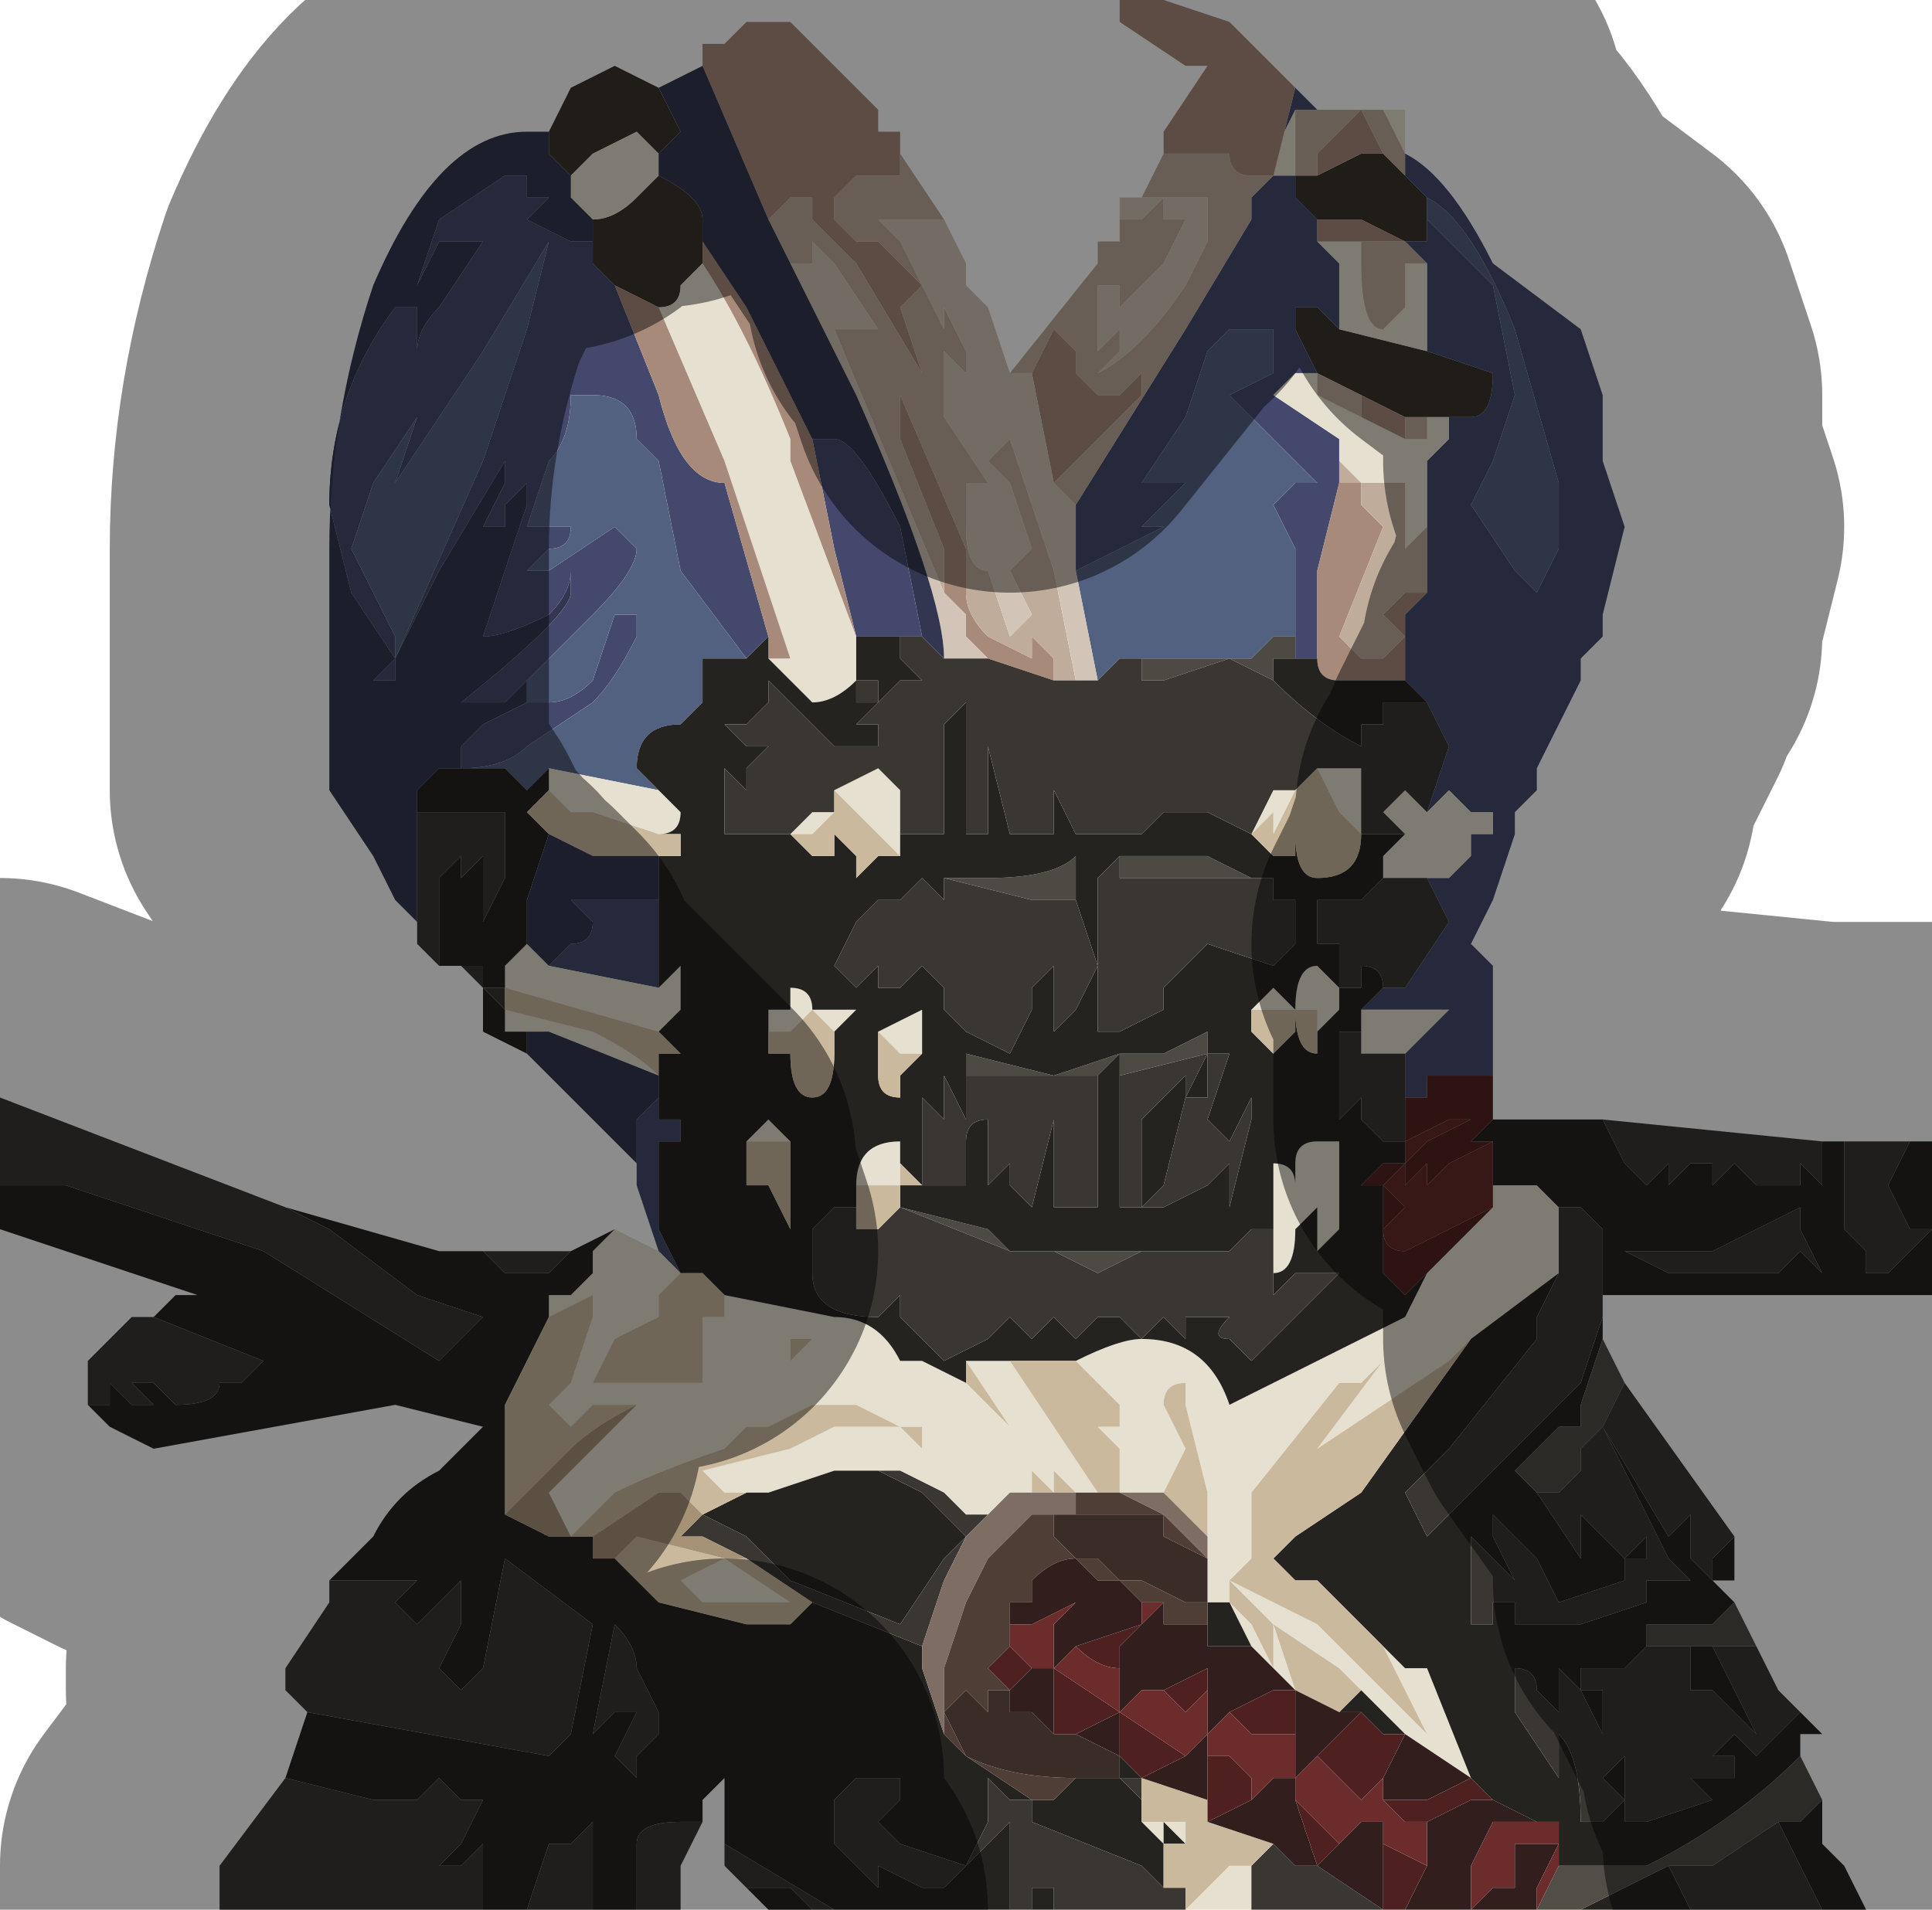 <?xml version="1.0" encoding="UTF-8" standalone="no"?>
<svg xmlns:xlink="http://www.w3.org/1999/xlink" height="4.35px" width="4.4px" xmlns="http://www.w3.org/2000/svg">
  <g transform="matrix(1.0, 0.0, 0.0, 1.0, 2.2, 2.15)">
    <path d="M1.05 -1.65 L1.05 -1.6 1.0 -1.6 0.9 -1.65 0.8 -1.65 0.8 -1.65 0.75 -1.7 0.75 -1.75 0.8 -1.75 0.8 -1.75 0.9 -1.8 0.95 -1.8 1.0 -1.75 1.0 -1.75 1.05 -1.7 1.05 -1.65 M1.05 -1.35 L1.2 -1.3 Q1.2 -1.2 1.15 -1.2 L1.1 -1.2 1.05 -1.2 1.0 -1.2 0.9 -1.25 0.9 -1.25 0.8 -1.3 0.75 -1.4 0.75 -1.45 0.8 -1.45 0.85 -1.4 1.05 -1.35 M0.8 -1.3 L0.8 -1.3 M-0.95 -1.85 L-0.9 -1.95 -0.8 -2.0 -0.7 -1.95 -0.7 -1.95 -0.65 -1.85 -0.7 -1.8 -0.7 -1.8 -0.75 -1.85 -0.85 -1.8 -0.9 -1.75 -0.95 -1.8 -0.95 -1.85 M-0.85 -1.6 L-0.85 -1.65 -0.85 -1.65 Q-0.8 -1.65 -0.75 -1.7 L-0.7 -1.75 Q-0.6 -1.7 -0.6 -1.65 L-0.6 -1.6 -0.6 -1.55 -0.65 -1.5 Q-0.65 -1.45 -0.7 -1.45 L-0.7 -1.45 -0.8 -1.5 -0.85 -1.55 -0.85 -1.6" fill="#3a342d" fill-rule="evenodd" stroke="none"/>
    <path d="M1.0 -1.6 L1.05 -1.6 1.05 -1.65 1.2 -1.5 1.25 -1.25 1.2 -1.1 1.15 -1.0 1.25 -0.85 1.3 -0.8 1.35 -0.9 1.35 -1.05 1.25 -1.4 Q1.15 -1.65 1.05 -1.7 L1.0 -1.75 1.0 -1.75 1.0 -1.8 Q1.1 -1.75 1.2 -1.55 L1.4 -1.4 1.45 -1.25 1.45 -1.1 1.5 -0.95 1.45 -0.75 1.45 -0.7 1.4 -0.65 1.4 -0.6 1.35 -0.5 1.3 -0.4 1.3 -0.35 1.25 -0.3 1.25 -0.25 1.2 -0.1 1.15 0.0 1.2 0.05 1.2 0.15 1.2 0.3 1.15 0.3 1.1 0.3 1.05 0.3 1.05 0.35 1.0 0.35 1.0 0.25 1.05 0.2 1.1 0.15 1.05 0.15 1.0 0.15 0.95 0.15 0.9 0.15 0.95 0.1 1.0 0.1 1.1 -0.05 1.05 -0.15 1.1 -0.15 1.15 -0.2 1.15 -0.25 1.2 -0.25 1.2 -0.3 1.15 -0.3 1.1 -0.35 1.05 -0.3 1.05 -0.3 1.1 -0.45 1.05 -0.55 1.05 -0.55 1.0 -0.6 1.0 -0.75 1.05 -0.8 1.05 -0.95 1.05 -0.95 1.05 -1.05 1.05 -1.1 1.1 -1.15 1.1 -1.2 1.15 -1.2 Q1.2 -1.2 1.2 -1.3 L1.05 -1.35 1.05 -1.55 1.0 -1.6 M0.75 -1.75 L0.75 -1.7 0.8 -1.65 0.8 -1.65 0.8 -1.6 0.8 -1.6 0.85 -1.55 0.85 -1.4 0.8 -1.45 0.75 -1.45 0.75 -1.4 0.8 -1.3 0.75 -1.3 0.7 -1.25 0.85 -1.15 0.85 -1.1 0.85 -1.05 0.8 -0.85 0.8 -0.65 0.75 -0.65 0.75 -0.7 0.75 -0.9 0.7 -1.0 0.75 -1.05 0.8 -1.05 0.7 -1.15 0.6 -1.25 0.7 -1.3 0.7 -1.4 0.6 -1.4 0.55 -1.35 0.5 -1.2 0.4 -1.05 0.4 -1.05 0.45 -1.05 0.5 -1.05 0.5 -1.05 0.45 -1.0 0.4 -0.95 0.45 -0.95 0.45 -0.95 0.25 -0.85 0.25 -1.0 0.5 -1.4 0.65 -1.65 0.65 -1.7 0.7 -1.75 0.75 -1.95 0.8 -1.9 0.75 -1.9 0.7 -1.8 0.7 -1.75 0.75 -1.75 M1.15 -0.2 L1.15 -0.2 M0.75 -0.7 L0.75 -0.7 M-0.15 -0.7 L-0.2 -0.7 -0.25 -0.7 -0.25 -0.7 -0.3 -0.9 -0.35 -1.15 -0.3 -1.15 Q-0.25 -1.15 -0.15 -0.95 L-0.1 -0.7 -0.15 -0.7 M-0.45 -0.7 L-0.5 -0.65 -0.65 -0.85 -0.7 -1.1 -0.75 -1.15 -0.75 -1.15 Q-0.75 -1.25 -0.85 -1.25 L-0.9 -1.25 -0.9 -1.25 Q-0.9 -1.15 -0.95 -1.1 L-1.0 -0.95 -1.0 -0.95 -0.95 -0.95 -0.9 -0.95 Q-0.9 -0.9 -0.95 -0.9 L-1.0 -0.85 -1.0 -0.85 -0.95 -0.85 -0.8 -0.95 -0.75 -0.9 Q-0.75 -0.85 -0.85 -0.75 L-1.0 -0.6 -1.05 -0.55 -1.15 -0.55 -1.15 -0.55 Q-0.9 -0.75 -0.9 -0.8 L-0.9 -0.85 Q-0.9 -0.8 -0.95 -0.75 -1.05 -0.7 -1.1 -0.7 L-1.1 -0.7 -1.05 -0.85 -1.0 -1.0 -1.0 -1.05 -1.05 -1.0 -1.05 -0.95 -1.1 -0.95 -1.05 -1.05 -1.05 -1.1 -1.2 -0.85 -1.3 -0.65 -1.3 -0.65 -1.3 -0.6 -1.35 -0.6 -1.3 -0.65 -1.4 -0.8 -1.45 -1.0 Q-1.45 -1.25 -1.3 -1.45 L-1.25 -1.45 -1.25 -1.35 Q-1.25 -1.4 -1.2 -1.45 L-1.1 -1.6 -1.15 -1.6 Q-1.2 -1.6 -1.2 -1.6 L-1.25 -1.5 -1.25 -1.5 -1.2 -1.65 -1.05 -1.75 -1.0 -1.75 -1.0 -1.7 -0.95 -1.7 -1.0 -1.65 -0.9 -1.6 -0.85 -1.6 -0.85 -1.55 -0.8 -1.5 -0.7 -1.25 Q-0.65 -1.05 -0.55 -1.05 L-0.45 -0.7 M-0.7 -0.1 L-0.7 0.1 -0.7 0.1 -0.95 0.05 -0.9 0.0 Q-0.85 0.0 -0.85 -0.05 L-0.9 -0.1 -0.85 -0.1 -0.85 -0.1 -0.8 -0.1 -0.8 -0.1 -0.7 -0.1 M-0.7 0.35 L-0.7 0.4 -0.65 0.4 -0.65 0.45 -0.7 0.45 -0.7 0.65 -0.65 0.75 -0.7 0.7 -0.7 0.7 -0.75 0.55 -0.75 0.5 -0.75 0.4 -0.7 0.35 M-1.15 -0.4 L-1.15 -0.45 -1.1 -0.5 -1.0 -0.55 -0.95 -0.55 Q-0.9 -0.55 -0.85 -0.6 L-0.8 -0.75 Q-0.75 -0.75 -0.75 -0.75 L-0.75 -0.7 Q-0.8 -0.6 -0.85 -0.55 L-1.0 -0.45 Q-1.05 -0.4 -1.15 -0.4 L-1.15 -0.4 M-0.95 -1.6 L-1.1 -1.35 -1.3 -1.05 -1.25 -1.2 -1.25 -1.2 -1.35 -1.05 -1.4 -0.9 -1.35 -0.8 -1.3 -0.7 -1.3 -0.65 -1.1 -1.1 -1.0 -1.4 -0.95 -1.6 M-0.25 -0.7 L-0.25 -0.7" fill="#45486d" fill-rule="evenodd" stroke="none"/>
    <path d="M1.05 -1.65 L1.05 -1.7 Q1.15 -1.65 1.25 -1.4 L1.35 -1.05 1.35 -0.9 1.3 -0.8 1.25 -0.85 1.15 -1.0 1.2 -1.1 1.25 -1.25 1.2 -1.5 1.05 -1.65 M0.3 -0.6 L0.25 -0.85 0.45 -0.95 0.45 -0.95 0.4 -0.95 0.45 -1.0 0.5 -1.05 0.5 -1.05 0.45 -1.05 0.4 -1.05 0.4 -1.05 0.5 -1.2 0.55 -1.35 0.6 -1.4 0.7 -1.4 0.7 -1.3 0.6 -1.25 0.7 -1.15 0.8 -1.05 0.75 -1.05 0.7 -1.0 0.75 -0.9 0.75 -0.7 0.7 -0.7 0.65 -0.65 0.6 -0.65 0.45 -0.65 0.4 -0.65 0.35 -0.65 0.3 -0.6 M-0.5 -0.65 L-0.6 -0.65 -0.6 -0.55 -0.65 -0.5 Q-0.75 -0.5 -0.75 -0.4 L-0.7 -0.35 -0.95 -0.4 -0.95 -0.4 -0.95 -0.4 -1.0 -0.35 -1.05 -0.4 -1.15 -0.4 Q-1.05 -0.4 -1.0 -0.45 L-0.85 -0.55 Q-0.8 -0.6 -0.75 -0.7 L-0.75 -0.75 Q-0.75 -0.75 -0.8 -0.75 L-0.85 -0.6 Q-0.9 -0.55 -0.95 -0.55 L-1.0 -0.55 -1.0 -0.6 -0.85 -0.75 Q-0.75 -0.85 -0.75 -0.9 L-0.8 -0.95 -0.95 -0.85 -1.0 -0.85 -1.0 -0.85 -0.95 -0.9 Q-0.9 -0.9 -0.9 -0.95 L-0.95 -0.95 -1.0 -0.95 -1.0 -0.95 -0.95 -1.1 Q-0.9 -1.15 -0.9 -1.25 L-0.9 -1.25 -0.85 -1.25 Q-0.75 -1.25 -0.75 -1.15 L-0.75 -1.15 -0.7 -1.1 -0.65 -0.85 -0.5 -0.65 M-0.95 -1.6 L-1.0 -1.4 -1.1 -1.1 -1.3 -0.65 -1.3 -0.7 -1.35 -0.8 -1.4 -0.9 -1.35 -1.05 -1.25 -1.2 -1.25 -1.2 -1.3 -1.05 -1.1 -1.35 -0.95 -1.6" fill="#536180" fill-rule="evenodd" stroke="none"/>
    <path d="M1.05 -1.55 L1.05 -1.35 0.85 -1.4 0.85 -1.55 0.8 -1.6 0.9 -1.6 0.9 -1.55 Q0.9 -1.4 0.95 -1.4 L1.0 -1.45 1.0 -1.55 1.0 -1.55 1.05 -1.55 M1.1 -1.2 L1.1 -1.15 1.05 -1.1 1.05 -1.05 1.05 -0.95 1.05 -0.95 1.0 -0.9 1.0 -1.05 0.9 -1.05 0.85 -1.1 0.85 -1.15 0.7 -1.25 0.75 -1.3 0.8 -1.3 0.8 -1.3 0.8 -1.25 0.9 -1.2 1.0 -1.15 1.05 -1.15 1.05 -1.2 1.1 -1.2 M1.05 -0.3 L1.05 -0.3 1.1 -0.35 1.15 -0.3 1.2 -0.3 1.2 -0.25 1.15 -0.25 1.15 -0.2 1.1 -0.15 1.05 -0.15 1.0 -0.15 0.95 -0.15 0.95 -0.15 0.95 -0.2 1.0 -0.25 0.95 -0.3 1.0 -0.35 1.05 -0.3 M0.9 0.15 L0.95 0.15 1.0 0.15 1.05 0.15 1.1 0.15 1.05 0.2 1.0 0.25 0.9 0.25 0.9 0.2 0.9 0.15 M1.0 -1.8 L1.0 -1.75 1.0 -1.8 0.95 -1.9 1.0 -1.9 1.0 -1.8 M0.75 -1.9 L0.75 -1.8 0.75 -1.75 0.7 -1.75 0.7 -1.8 0.75 -1.9 M-0.15 -0.25 L-0.15 -0.2 -0.2 -0.25 -0.3 -0.35 -0.2 -0.4 -0.15 -0.35 -0.15 -0.25 M-0.25 -0.7 L-0.25 -0.6 Q-0.3 -0.55 -0.35 -0.55 L-0.45 -0.65 -0.4 -0.65 -0.4 -0.65 -0.55 -1.1 -0.7 -1.45 Q-0.65 -1.45 -0.65 -1.5 L-0.6 -1.55 Q-0.5 -1.4 -0.4 -1.15 L-0.4 -1.1 -0.25 -0.7 -0.25 -0.7 M-0.7 -0.35 L-0.7 -0.35 -0.65 -0.3 -0.65 -0.3 Q-0.65 -0.25 -0.7 -0.25 L-0.7 -0.25 -0.85 -0.3 -0.9 -0.3 -0.95 -0.35 -0.95 -0.4 -0.95 -0.4 -0.7 -0.35 M-0.7 0.1 L-0.65 0.05 -0.65 0.15 -0.65 0.15 -0.7 0.2 -0.7 0.2 -1.05 0.1 -1.05 0.05 -1.0 0.0 -1.0 0.0 -0.95 0.05 -0.7 0.1 -0.7 0.1 M-0.65 0.75 L-0.6 0.75 -0.65 0.75 -0.65 0.75 -0.7 0.8 -0.7 0.85 -0.8 0.9 -0.8 0.9 -0.85 1.0 -0.85 1.0 -0.75 1.0 -0.7 1.0 -0.65 1.0 -0.6 1.0 -0.6 0.9 -0.6 0.85 -0.55 0.85 -0.55 0.8 -0.3 0.85 Q-0.2 0.85 -0.15 0.95 L-0.1 0.95 0.0 1.0 0.05 1.05 0.1 1.1 0.0 0.95 0.05 0.95 0.1 0.95 0.2 1.1 0.3 1.25 0.25 1.25 0.2 1.2 0.2 1.25 0.15 1.2 0.15 1.15 0.1 1.15 0.15 1.15 0.15 1.25 0.1 1.25 0.05 1.3 0.0 1.3 -0.05 1.25 -0.15 1.2 -0.2 1.2 -0.3 1.2 -0.45 1.25 -0.5 1.25 -0.5 1.25 -0.55 1.25 -0.6 1.2 -0.6 1.2 -0.4 1.15 -0.3 1.1 -0.25 1.1 -0.25 1.1 -0.2 1.1 -0.15 1.1 -0.1 1.15 -0.1 1.1 -0.15 1.1 -0.25 1.05 -0.3 1.05 -0.35 1.05 -0.45 1.1 -0.5 1.1 -0.55 1.15 Q-0.7 1.2 -0.8 1.25 L-0.9 1.35 -0.95 1.25 -0.9 1.2 -0.75 1.05 -0.75 1.05 -0.8 1.05 -0.85 1.05 -0.9 1.1 -0.95 1.05 -0.9 1.0 -0.85 0.85 -0.85 0.8 -0.85 0.8 -0.95 0.85 -0.95 0.85 -0.95 0.8 -0.9 0.8 -0.85 0.75 -0.85 0.7 -0.8 0.65 -0.7 0.7 -0.65 0.75 M0.25 0.95 Q0.35 0.9 0.4 0.9 0.55 0.9 0.6 1.05 L0.9 0.9 1.0 0.85 1.05 0.75 1.1 0.7 1.15 0.65 1.2 0.6 1.2 0.55 1.25 0.55 1.3 0.55 1.35 0.6 1.35 0.75 1.15 0.9 1.1 0.95 0.8 1.15 0.95 0.95 0.9 1.0 0.85 1.0 0.65 1.25 0.65 1.4 0.6 1.45 0.8 1.55 1.05 1.8 0.95 1.6 0.85 1.5 1.0 1.65 1.05 1.65 1.15 1.9 1.0 1.8 0.95 1.75 0.85 1.65 0.7 1.55 0.75 1.7 0.7 1.65 0.7 1.55 0.6 1.45 0.6 1.5 0.65 1.55 0.7 1.65 0.65 1.6 0.6 1.5 0.55 1.5 0.55 1.4 0.55 1.25 0.5 1.05 0.5 1.0 Q0.45 1.0 0.45 1.05 L0.5 1.15 0.45 1.25 0.45 1.25 0.35 1.25 0.35 1.15 0.3 1.1 0.35 1.1 0.35 1.05 0.25 0.95 M0.75 -0.35 L0.7 -0.25 0.7 -0.3 0.65 -0.25 0.7 -0.35 0.7 -0.35 0.75 -0.35 M0.9 -0.25 L0.85 -0.3 0.8 -0.4 0.85 -0.4 0.9 -0.4 0.9 -0.4 0.9 -0.25 M1.15 -0.2 L1.15 -0.2 M0.65 0.15 Q0.7 0.1 0.7 0.1 L0.75 0.15 Q0.75 0.05 0.8 0.05 L0.85 0.1 0.85 0.15 0.8 0.2 0.8 0.15 0.75 0.15 0.7 0.15 0.65 0.15 M0.7 0.7 L0.7 0.55 0.7 0.5 Q0.75 0.5 0.75 0.55 L0.75 0.5 Q0.75 0.45 0.8 0.45 L0.85 0.45 0.85 0.65 0.8 0.7 0.8 0.6 0.75 0.65 Q0.75 0.75 0.7 0.75 L0.7 0.7 M-0.25 0.55 L-0.25 0.55 Q-0.25 0.45 -0.15 0.45 L-0.15 0.5 -0.15 0.55 -0.2 0.55 -0.25 0.55 M0.4 2.0 L0.45 2.0 0.5 2.0 0.5 2.05 0.45 2.0 0.45 2.05 0.4 2.0 0.4 2.0 0.35 2.0 0.4 2.0 M0.5 2.2 Q0.6 2.1 0.6 2.1 L0.65 2.1 0.65 2.15 0.65 2.2 0.5 2.2 M-0.9 -1.75 L-0.85 -1.8 -0.75 -1.85 -0.7 -1.8 -0.7 -1.8 -0.7 -1.75 -0.75 -1.7 Q-0.8 -1.65 -0.85 -1.65 L-0.85 -1.65 -0.9 -1.7 -0.9 -1.75 M-0.4 -0.25 L-0.35 -0.3 -0.3 -0.3 -0.3 -0.3 -0.3 -0.3 -0.35 -0.25 -0.4 -0.25 M-0.1 0.25 L-0.15 0.25 -0.15 0.25 -0.2 0.2 -0.2 0.2 -0.1 0.15 -0.1 0.25 M-0.45 0.2 L-0.45 0.15 -0.4 0.15 -0.4 0.1 Q-0.35 0.1 -0.35 0.15 L-0.3 0.15 -0.25 0.15 -0.3 0.2 -0.3 0.25 -0.3 0.2 -0.35 0.15 -0.4 0.2 -0.45 0.2 M-0.5 0.45 L-0.45 0.4 -0.4 0.45 -0.4 0.55 -0.4 0.45 -0.5 0.45 M-1.05 0.15 L-0.85 0.2 Q-0.75 0.25 -0.7 0.3 L-0.7 0.3 -0.95 0.2 -1.0 0.2 -1.05 0.2 -1.05 0.15 M-0.3 0.9 L-0.35 0.9 -0.4 0.9 -0.4 0.95 -0.35 0.9 -0.3 0.9 -0.3 0.9 M-0.4 1.5 L-0.45 1.5 -0.45 1.5 -0.5 1.5 -0.6 1.5 -0.65 1.45 -0.55 1.4 -0.55 1.4 -0.4 1.5" fill="#e5e0cf" fill-rule="evenodd" stroke="none"/>
    <path d="M0.95 -1.8 L0.9 -1.8 0.8 -1.75 0.8 -1.8 0.85 -1.85 0.9 -1.9 0.95 -1.8 0.95 -1.8 M0.8 -1.65 L0.9 -1.65 1.0 -1.6 1.0 -1.6 0.95 -1.6 0.8 -1.6 0.8 -1.65 M1.05 -0.8 L1.0 -0.75 1.0 -0.6 0.95 -0.6 0.9 -0.6 0.85 -0.6 Q0.8 -0.6 0.8 -0.65 L0.8 -0.65 0.8 -0.85 0.85 -1.05 0.9 -1.05 0.9 -0.95 0.9 -0.9 0.9 -1.0 0.95 -0.95 0.85 -0.7 0.85 -0.7 0.9 -0.65 0.95 -0.65 1.0 -0.7 0.95 -0.75 1.0 -0.8 1.0 -0.8 1.05 -0.8 M0.45 -1.8 L0.45 -1.85 0.55 -2.0 0.5 -2.0 0.35 -2.1 0.35 -2.15 0.4 -2.15 0.45 -2.15 0.45 -2.15 0.6 -2.1 0.65 -2.05 0.75 -1.95 0.75 -1.95 0.7 -1.75 0.65 -1.75 Q0.6 -1.75 0.6 -1.8 L0.6 -1.8 0.55 -1.8 0.45 -1.8 0.45 -1.8 M0.15 -1.3 L0.2 -1.4 0.25 -1.35 0.25 -1.3 0.3 -1.25 0.35 -1.25 0.4 -1.3 0.4 -1.25 0.2 -1.05 0.15 -1.3 M0.9 -1.25 L1.0 -1.2 1.0 -1.15 0.9 -1.2 0.9 -1.25 M0.05 -0.65 L0.0 -0.7 0.0 -0.75 -0.05 -0.8 -0.05 -0.9 -0.15 -1.15 -0.15 -1.25 0.0 -0.9 0.0 -0.8 Q0.0 -0.75 0.05 -0.7 L0.15 -0.65 0.15 -0.7 0.2 -0.65 0.2 -0.6 0.2 -0.6 0.05 -0.65 M-0.45 -0.65 L-0.45 -0.7 -0.55 -1.05 Q-0.65 -1.05 -0.7 -1.25 L-0.8 -1.5 -0.7 -1.45 -0.7 -1.45 -0.55 -1.1 -0.4 -0.65 -0.4 -0.65 -0.45 -0.65 M-0.6 -2.0 L-0.6 -2.05 -0.55 -2.05 -0.55 -2.05 -0.5 -2.1 -0.45 -2.1 -0.4 -2.1 -0.3 -2.0 -0.2 -1.9 -0.2 -1.85 -0.15 -1.85 -0.15 -1.8 -0.15 -1.75 -0.25 -1.75 -0.3 -1.7 -0.3 -1.65 -0.25 -1.6 -0.2 -1.6 -0.15 -1.55 -0.1 -1.5 -0.15 -1.45 -0.1 -1.3 -0.1 -1.3 -0.1 -1.3 -0.25 -1.55 -0.3 -1.6 -0.35 -1.65 -0.35 -1.7 -0.4 -1.7 -0.4 -1.7 -0.45 -1.65 -0.45 -1.65 -0.6 -2.0 M-0.6 -1.6 L-0.5 -1.45 -0.35 -1.15 -0.35 -1.15 -0.3 -0.9 -0.25 -0.7 -0.4 -1.1 -0.4 -1.15 Q-0.5 -1.4 -0.6 -1.55 L-0.6 -1.6" fill="#a88a7b" fill-rule="evenodd" stroke="none"/>
    <path d="M1.0 -1.75 L0.95 -1.8 0.95 -1.8 0.9 -1.9 0.85 -1.85 0.8 -1.8 0.8 -1.75 0.8 -1.75 0.75 -1.75 0.75 -1.8 0.75 -1.9 0.8 -1.9 0.8 -1.9 0.9 -1.9 0.95 -1.9 1.0 -1.8 1.0 -1.75 M1.0 -1.6 L1.05 -1.55 1.0 -1.55 1.0 -1.55 1.0 -1.45 0.95 -1.4 Q0.9 -1.4 0.9 -1.55 L0.9 -1.6 0.8 -1.6 0.8 -1.6 0.95 -1.6 1.0 -1.6 1.0 -1.6 M1.05 -0.95 L1.05 -0.8 1.0 -0.8 1.0 -0.8 0.95 -0.75 1.0 -0.7 0.95 -0.65 0.9 -0.65 0.85 -0.7 0.85 -0.7 0.95 -0.95 0.9 -1.0 0.9 -0.9 0.9 -0.95 0.9 -1.05 0.85 -1.05 0.85 -1.1 0.9 -1.05 1.0 -1.05 1.0 -0.9 1.05 -0.95 M0.45 -1.8 L0.45 -1.8 0.55 -1.8 0.6 -1.8 0.6 -1.8 Q0.6 -1.75 0.65 -1.75 L0.7 -1.75 0.65 -1.7 0.65 -1.65 0.5 -1.4 0.25 -1.0 0.2 -1.05 0.4 -1.25 0.4 -1.3 0.35 -1.25 0.3 -1.25 0.25 -1.3 0.25 -1.35 0.2 -1.4 0.15 -1.3 0.1 -1.3 0.3 -1.55 0.3 -1.6 0.35 -1.6 0.35 -1.65 0.4 -1.65 0.4 -1.65 0.45 -1.7 0.45 -1.65 0.5 -1.65 0.5 -1.65 0.45 -1.55 0.35 -1.45 0.35 -1.5 0.3 -1.5 0.3 -1.45 0.3 -1.35 0.35 -1.4 0.35 -1.35 0.3 -1.3 0.3 -1.3 Q0.4 -1.35 0.5 -1.5 L0.55 -1.6 0.55 -1.7 0.45 -1.7 0.4 -1.7 0.4 -1.7 0.45 -1.8 M-0.05 -1.65 L-0.15 -1.65 -0.15 -1.65 -0.2 -1.65 -0.15 -1.6 -0.05 -1.4 -0.05 -1.45 0.0 -1.35 0.0 -1.3 -0.05 -1.35 -0.05 -1.2 0.05 -1.05 0.05 -1.05 0.0 -1.05 0.0 -0.95 Q0.0 -0.85 0.05 -0.85 L0.1 -0.7 0.15 -0.75 0.1 -0.85 0.15 -0.9 0.1 -1.05 0.05 -1.1 0.1 -1.15 0.2 -0.85 0.25 -0.6 0.2 -0.6 0.2 -0.65 0.15 -0.7 0.15 -0.65 0.05 -0.7 Q0.0 -0.75 0.0 -0.8 L0.0 -0.9 -0.15 -1.25 -0.15 -1.15 -0.05 -0.9 -0.05 -0.8 -0.3 -1.4 -0.3 -1.4 -0.25 -1.4 -0.2 -1.4 -0.3 -1.55 -0.35 -1.6 -0.35 -1.55 -0.4 -1.55 -0.45 -1.65 -0.45 -1.65 -0.4 -1.7 -0.4 -1.7 -0.35 -1.7 -0.35 -1.65 -0.3 -1.6 -0.25 -1.55 -0.1 -1.3 -0.1 -1.3 -0.1 -1.3 -0.15 -1.45 -0.1 -1.5 -0.15 -1.55 -0.2 -1.6 -0.25 -1.6 -0.3 -1.65 -0.3 -1.7 -0.25 -1.75 -0.15 -1.75 -0.15 -1.8 -0.05 -1.65 M0.8 -1.3 L0.9 -1.25 0.9 -1.25 0.9 -1.2 0.8 -1.25 0.8 -1.3 M1.0 -1.2 L1.05 -1.2 1.05 -1.15 1.0 -1.15 1.0 -1.2" fill="#bfac9a" fill-rule="evenodd" stroke="none"/>
    <path d="M0.4 -1.7 L0.4 -1.7 0.45 -1.7 0.55 -1.7 0.55 -1.6 0.5 -1.5 Q0.4 -1.35 0.3 -1.3 L0.3 -1.3 0.35 -1.35 0.35 -1.4 0.3 -1.35 0.3 -1.45 0.3 -1.5 0.35 -1.5 0.35 -1.45 0.45 -1.55 0.5 -1.65 0.5 -1.65 0.45 -1.65 0.45 -1.7 0.4 -1.65 0.4 -1.65 0.35 -1.65 0.35 -1.6 0.35 -1.7 0.4 -1.7 M0.1 -1.3 L0.15 -1.3 0.2 -1.05 0.25 -1.0 0.25 -0.85 0.3 -0.6 0.25 -0.6 0.2 -0.85 0.1 -1.15 0.05 -1.1 0.1 -1.05 0.15 -0.9 0.1 -0.85 0.15 -0.75 0.1 -0.7 0.05 -0.85 Q0.0 -0.85 0.0 -0.95 L0.0 -1.05 0.05 -1.05 0.05 -1.05 -0.05 -1.2 -0.05 -1.35 0.0 -1.3 0.0 -1.35 -0.05 -1.45 -0.05 -1.4 -0.15 -1.6 -0.2 -1.65 -0.15 -1.65 -0.15 -1.65 -0.05 -1.65 0.0 -1.55 0.0 -1.5 0.05 -1.45 0.1 -1.3 M-0.05 -0.8 L0.0 -0.75 0.0 -0.7 0.05 -0.65 -0.05 -0.65 Q-0.05 -0.8 -0.25 -1.25 L-0.4 -1.55 -0.35 -1.55 -0.35 -1.6 -0.3 -1.55 -0.2 -1.4 -0.25 -1.4 -0.3 -1.4 -0.3 -1.4 -0.05 -0.8" fill="#d2c5b7" fill-rule="evenodd" stroke="none"/>
    <path d="M0.75 -0.7 L0.75 -0.65 0.7 -0.65 0.7 -0.6 0.6 -0.65 0.45 -0.6 0.4 -0.6 0.4 -0.65 0.45 -0.65 0.6 -0.65 0.65 -0.65 0.7 -0.7 0.75 -0.7 M-0.05 -0.15 L0.0 -0.15 Q0.05 -0.15 0.05 -0.15 0.2 -0.15 0.25 -0.2 L0.25 -0.1 0.15 -0.1 -0.05 -0.15 M0.35 -0.15 L0.35 -0.2 0.45 -0.2 0.45 -0.15 0.35 -0.15 M0.65 -0.15 L0.45 -0.15 0.45 -0.2 0.5 -0.2 0.55 -0.2 0.65 -0.15 M0.35 0.3 L0.35 0.25 0.45 0.25 0.55 0.2 0.55 0.25 0.35 0.3 M-0.15 0.6 L0.05 0.65 0.1 0.7 0.15 0.7 0.2 0.7 0.25 0.7 0.3 0.7 0.35 0.7 0.4 0.7 0.3 0.75 0.2 0.7 0.1 0.7 -0.15 0.6 -0.15 0.6 M0.2 0.3 L0.35 0.25 0.3 0.3 0.2 0.3 0.1 0.3 0.0 0.3 0.0 0.25 0.2 0.3" fill="#4d4943" fill-rule="evenodd" stroke="none"/>
    <path d="M1.0 -0.6 L1.05 -0.55 1.0 -0.55 0.95 -0.55 0.95 -0.5 0.9 -0.5 0.9 -0.45 Q0.8 -0.5 0.7 -0.6 L0.7 -0.6 0.7 -0.65 0.75 -0.65 0.75 -0.7 0.75 -0.65 0.8 -0.65 0.8 -0.65 Q0.8 -0.6 0.85 -0.6 L0.9 -0.6 0.95 -0.6 1.0 -0.6 M0.95 0.1 L0.9 0.15 0.9 0.2 0.85 0.2 0.85 0.4 0.9 0.35 0.9 0.4 0.95 0.45 1.0 0.45 1.0 0.5 0.95 0.5 0.9 0.55 0.95 0.55 0.95 0.6 0.95 0.75 0.95 0.75 1.0 0.8 1.05 0.75 1.0 0.85 0.9 0.9 0.6 1.05 Q0.55 0.9 0.4 0.9 0.35 0.9 0.25 0.95 L0.15 0.95 Q0.15 0.95 0.1 0.95 L0.05 0.95 0.0 0.95 0.0 1.0 -0.1 0.95 -0.15 0.95 Q-0.2 0.85 -0.3 0.85 L-0.55 0.8 -0.55 0.8 -0.6 0.75 -0.65 0.75 -0.7 0.65 -0.7 0.45 -0.65 0.45 -0.65 0.4 -0.7 0.4 -0.7 0.35 -0.7 0.3 -0.7 0.25 -0.65 0.25 -0.7 0.2 -0.65 0.15 -0.65 0.15 -0.65 0.05 -0.7 0.1 -0.7 -0.1 -0.7 -0.2 -0.7 -0.2 -0.65 -0.2 -0.65 -0.25 -0.7 -0.25 Q-0.65 -0.25 -0.65 -0.3 L-0.65 -0.3 -0.7 -0.35 -0.7 -0.35 -0.75 -0.4 Q-0.75 -0.5 -0.65 -0.5 L-0.6 -0.55 -0.6 -0.65 -0.5 -0.65 -0.45 -0.7 -0.45 -0.65 -0.35 -0.55 Q-0.3 -0.55 -0.25 -0.6 L-0.25 -0.7 -0.25 -0.7 -0.2 -0.7 -0.15 -0.7 -0.15 -0.65 -0.1 -0.6 -0.15 -0.6 -0.2 -0.55 -0.2 -0.6 -0.25 -0.6 -0.25 -0.55 -0.25 -0.55 -0.2 -0.55 -0.2 -0.55 -0.25 -0.5 -0.25 -0.5 -0.2 -0.5 -0.2 -0.45 -0.3 -0.45 -0.45 -0.6 -0.45 -0.55 -0.5 -0.55 -0.55 -0.55 -0.55 -0.55 -0.5 -0.55 -0.5 -0.55 -0.45 -0.55 -0.5 -0.5 -0.5 -0.5 -0.55 -0.5 -0.5 -0.45 -0.45 -0.45 -0.45 -0.45 -0.5 -0.4 -0.5 -0.35 -0.55 -0.4 -0.55 -0.4 -0.55 -0.35 -0.55 -0.25 -0.45 -0.25 -0.4 -0.25 -0.4 -0.25 -0.4 -0.25 -0.35 -0.2 -0.3 -0.2 -0.3 -0.25 -0.25 -0.2 -0.25 -0.15 -0.2 -0.2 -0.15 -0.2 -0.15 -0.25 -0.1 -0.25 -0.05 -0.25 -0.05 -0.25 -0.05 -0.5 0.0 -0.55 0.0 -0.25 0.05 -0.25 0.05 -0.25 0.05 -0.45 0.1 -0.25 0.1 -0.25 0.2 -0.25 0.2 -0.35 0.25 -0.25 0.3 -0.25 0.3 -0.25 0.4 -0.25 0.4 -0.4 0.4 -0.25 0.45 -0.3 0.45 -0.3 0.45 -0.3 0.55 -0.3 0.65 -0.25 0.65 -0.25 0.7 -0.2 0.7 -0.2 0.75 -0.2 0.75 -0.25 Q0.75 -0.15 0.8 -0.15 0.9 -0.15 0.9 -0.25 L0.95 -0.25 1.0 -0.25 0.95 -0.2 0.95 -0.15 0.95 -0.15 0.9 -0.1 0.85 -0.1 0.85 -0.1 0.8 -0.1 0.8 0.0 0.85 0.0 0.85 0.1 0.9 0.1 0.9 0.05 Q0.95 0.05 0.95 0.1 M0.25 -0.1 L0.25 -0.2 Q0.2 -0.15 0.05 -0.15 0.05 -0.15 0.0 -0.15 L-0.05 -0.15 -0.05 -0.1 -0.1 -0.15 -0.15 -0.1 -0.2 -0.1 -0.25 -0.05 -0.3 0.05 -0.25 0.1 -0.2 0.05 -0.2 0.1 -0.15 0.1 -0.1 0.05 -0.1 0.05 -0.05 0.1 -0.05 0.15 0.0 0.2 0.0 0.2 0.1 0.25 0.15 0.15 0.15 0.1 0.2 0.05 0.2 0.1 0.2 0.2 0.25 0.15 0.3 0.05 0.25 -0.1 M0.45 -0.15 L0.45 -0.2 0.35 -0.2 0.35 -0.15 0.35 0.0 0.35 0.2 0.45 0.15 0.45 -0.15 0.45 0.1 0.55 0.0 0.55 0.0 0.7 0.05 Q0.75 0.0 0.75 0.0 L0.75 -0.1 0.75 -0.1 0.7 -0.1 0.7 -0.15 0.65 -0.15 0.55 -0.2 0.5 -0.2 0.45 -0.2 0.45 -0.15 M0.3 -0.15 L0.3 0.2 0.35 0.2 0.35 -0.05 0.35 -0.2 0.3 -0.15 M0.55 -0.5 L0.55 -0.55 0.55 -0.5 0.55 -0.5 M2.15 0.45 L2.2 0.45 2.2 0.65 2.15 0.65 2.1 0.55 2.15 0.45 M2.0 0.45 L2.0 0.5 2.0 0.65 2.05 0.7 2.05 0.75 2.1 0.75 2.15 0.7 2.2 0.65 2.2 0.8 2.0 0.8 1.45 0.8 1.45 0.65 1.4 0.6 1.35 0.6 1.3 0.55 1.25 0.55 1.2 0.55 1.2 0.5 1.2 0.45 1.15 0.45 1.2 0.4 1.45 0.4 1.5 0.5 1.55 0.55 1.6 0.5 1.6 0.55 1.65 0.5 1.7 0.5 1.7 0.55 1.75 0.5 1.8 0.55 1.85 0.55 1.9 0.55 1.9 0.6 1.8 0.65 1.7 0.7 1.55 0.7 1.5 0.7 1.6 0.75 1.75 0.75 1.85 0.75 1.9 0.7 1.95 0.75 1.9 0.65 1.9 0.5 1.95 0.55 1.95 0.45 2.0 0.45 M1.35 0.75 L1.3 0.85 1.3 0.9 1.1 1.15 1.0 1.25 1.05 1.35 1.2 1.2 1.4 1.0 1.45 0.85 1.45 0.9 1.4 1.05 1.4 1.1 1.35 1.1 1.3 1.15 1.25 1.2 1.3 1.25 1.4 1.4 1.4 1.3 1.5 1.4 1.5 1.45 1.35 1.5 1.3 1.4 1.2 1.3 1.2 1.35 1.25 1.45 1.2 1.4 1.15 1.35 1.15 1.4 1.15 1.55 1.2 1.55 1.2 1.5 1.25 1.5 1.25 1.55 1.3 1.55 1.4 1.55 1.55 1.5 1.55 1.45 1.6 1.45 1.65 1.45 1.6 1.4 1.5 1.2 1.45 1.1 1.6 1.35 1.65 1.3 1.65 1.4 1.7 1.45 1.7 1.4 1.75 1.35 1.75 1.45 1.7 1.45 1.75 1.5 1.7 1.45 1.75 1.5 1.7 1.55 1.65 1.55 1.55 1.55 1.55 1.6 1.5 1.65 1.45 1.65 Q1.4 1.65 1.4 1.65 L1.4 1.7 1.45 1.7 1.45 1.8 1.4 1.7 1.35 1.65 1.35 1.75 1.3 1.7 Q1.3 1.65 1.25 1.65 L1.25 1.75 1.35 1.9 1.35 1.8 Q1.4 1.85 1.4 2.0 L1.45 2.0 1.5 1.95 1.45 1.9 1.5 1.85 1.5 1.9 1.5 2.0 1.55 2.0 1.7 1.95 1.65 1.9 1.7 1.9 1.75 1.9 1.75 1.85 1.7 1.85 1.75 1.8 1.8 1.85 1.9 1.75 1.95 1.8 1.9 1.8 1.9 1.85 Q1.75 2.0 1.55 2.1 L1.35 2.1 1.35 2.0 1.3 2.0 1.2 1.95 1.15 1.9 1.05 1.65 1.0 1.65 0.85 1.5 0.8 1.45 0.75 1.45 0.7 1.4 0.75 1.35 0.9 1.25 1.15 0.9 1.35 0.75 M0.95 1.75 L1.0 1.8 1.15 1.9 1.0 1.8 0.95 1.8 0.9 1.75 0.85 1.75 0.9 1.7 0.95 1.75 M1.4 1.2 L1.4 1.15 1.4 1.2 M0.8 0.0 L0.8 0.0 0.8 0.0 0.75 0.0 0.8 0.0 M0.8 0.2 L0.85 0.15 0.85 0.1 0.8 0.05 Q0.75 0.05 0.75 0.15 L0.7 0.1 Q0.7 0.1 0.65 0.15 L0.65 0.2 0.7 0.25 0.75 0.2 0.75 0.15 Q0.75 0.25 0.8 0.25 L0.8 0.2 M0.55 0.25 L0.55 0.2 0.45 0.25 0.35 0.25 0.35 0.3 0.35 0.6 0.4 0.6 0.4 0.4 0.5 0.3 0.5 0.35 0.55 0.25 0.55 0.35 0.5 0.35 0.45 0.55 0.4 0.6 0.45 0.6 0.55 0.55 0.6 0.5 0.6 0.6 0.65 0.4 0.65 0.35 0.6 0.45 0.55 0.4 0.6 0.25 0.6 0.2 0.6 0.25 0.55 0.25 M0.7 0.75 Q0.75 0.75 0.75 0.65 L0.8 0.6 0.8 0.7 0.85 0.65 0.85 0.45 0.8 0.45 Q0.75 0.45 0.75 0.5 L0.75 0.55 Q0.75 0.5 0.7 0.5 L0.7 0.55 0.7 0.7 0.7 0.65 0.65 0.65 0.6 0.7 0.55 0.7 0.5 0.7 0.45 0.7 0.4 0.7 0.35 0.7 0.3 0.7 0.25 0.7 0.2 0.7 0.15 0.7 0.1 0.7 0.05 0.65 -0.15 0.6 -0.15 0.55 -0.1 0.55 -0.15 0.5 -0.15 0.45 Q-0.25 0.45 -0.25 0.55 L-0.25 0.55 -0.25 0.65 -0.25 0.6 -0.3 0.6 -0.35 0.65 -0.35 0.75 Q-0.35 0.85 -0.2 0.85 L-0.15 0.8 -0.15 0.85 -0.1 0.9 -0.05 0.95 0.05 0.9 0.1 0.85 0.15 0.9 0.2 0.85 0.25 0.9 0.3 0.85 0.35 0.85 0.4 0.9 0.45 0.85 0.5 0.9 0.5 0.85 0.55 0.85 0.6 0.85 Q0.55 0.9 0.6 0.9 L0.65 0.95 0.85 0.75 0.8 0.75 0.75 0.75 0.7 0.8 0.7 0.75 M0.3 0.3 L0.35 0.25 0.2 0.3 0.2 0.6 0.25 0.6 0.3 0.6 0.3 0.55 0.3 0.3 M0.2 0.3 L0.0 0.25 0.0 0.3 0.0 0.35 0.0 0.4 -0.05 0.3 -0.05 0.4 -0.1 0.35 -0.1 0.3 -0.1 0.3 -0.1 0.55 -0.05 0.55 0.0 0.55 0.0 0.45 Q0.0 0.4 0.05 0.4 L0.05 0.45 0.05 0.55 0.1 0.5 0.1 0.45 0.1 0.55 0.15 0.6 0.2 0.4 0.2 0.3 M-0.05 1.8 L0.0 1.85 0.0 1.85 0.15 1.95 0.2 1.95 0.25 1.9 0.3 1.9 0.35 1.9 0.35 1.85 0.4 1.9 0.35 1.9 0.4 1.95 0.4 2.0 0.35 2.0 0.4 2.0 0.4 2.0 0.45 2.05 0.45 2.0 0.5 2.05 0.45 2.05 0.45 2.15 0.4 2.1 0.15 2.0 0.15 1.95 0.1 1.95 0.05 1.9 0.05 2.0 0.0 2.1 -0.15 2.05 -0.15 2.05 -0.2 2.0 -0.15 1.95 -0.15 1.95 -0.15 1.9 -0.2 1.9 -0.2 1.9 -0.25 1.9 -0.25 1.9 -0.3 1.95 -0.3 2.05 -0.25 2.1 -0.2 2.15 -0.2 2.1 -0.1 2.15 -0.05 2.15 0.05 2.05 0.05 2.05 0.1 2.0 0.1 2.2 -0.3 2.2 -0.55 2.05 -0.55 2.0 -0.55 1.9 -0.55 1.9 -0.55 1.9 -0.6 1.95 -0.6 2.0 -0.65 2.0 Q-0.75 2.0 -0.75 2.05 L-0.75 2.2 -0.85 2.2 -0.85 2.1 Q-0.85 2.0 -0.85 2.0 L-0.9 2.05 -0.9 2.05 -0.95 2.05 -1.0 2.2 -1.1 2.2 -1.1 2.0 -1.1 2.05 -1.15 2.1 -1.2 2.1 -1.15 2.05 -1.1 1.95 -1.15 1.95 -1.2 1.9 -1.25 1.95 -1.35 1.95 -1.55 1.9 -1.5 1.75 -1.5 1.75 -0.95 1.85 -0.9 1.8 -0.85 1.55 -0.85 1.55 -1.05 1.4 -1.05 1.4 -1.1 1.65 -1.15 1.7 -1.15 1.7 -1.2 1.65 -1.15 1.55 -1.15 1.55 -1.15 1.45 -1.25 1.55 -1.3 1.5 -1.25 1.45 -1.4 1.45 -1.45 1.45 -1.35 1.35 -1.35 1.35 Q-1.3 1.25 -1.2 1.2 L-1.1 1.1 -1.3 1.05 -1.85 1.15 Q-1.95 1.1 -1.95 1.1 L-2.0 1.05 -1.95 1.05 -1.95 1.0 -1.9 1.05 -1.9 1.05 -1.85 1.05 -1.85 1.05 -1.9 1.0 -1.9 1.0 -1.85 1.0 -1.8 1.05 Q-1.7 1.05 -1.7 1.0 L-1.65 1.0 -1.6 0.95 -1.85 0.85 -1.8 0.8 -1.75 0.8 -2.2 0.65 -2.2 0.55 -2.05 0.55 -1.6 0.7 -1.2 0.95 -1.15 0.9 -1.1 0.85 -1.25 0.8 -1.45 0.65 -1.55 0.6 -1.55 0.6 -1.2 0.7 -1.1 0.7 -1.1 0.7 -1.05 0.75 -1.0 0.75 -0.95 0.75 -0.9 0.7 -0.9 0.7 -0.8 0.65 -0.85 0.7 -0.85 0.75 -0.9 0.8 -0.95 0.8 -0.95 0.85 -1.05 1.05 -1.05 1.2 -1.05 1.3 -0.95 1.35 -0.9 1.35 -0.9 1.35 -0.85 1.35 -0.85 1.4 -0.8 1.4 -0.75 1.45 -0.7 1.5 -0.5 1.55 -0.45 1.55 -0.45 1.55 -0.4 1.55 -0.35 1.5 -0.1 1.6 -0.1 1.65 -0.05 1.8 M0.55 1.55 L0.55 1.5 0.6 1.5 0.65 1.6 0.6 1.6 0.55 1.6 0.55 1.55 M-0.2 1.2 L-0.1 1.25 -0.05 1.3 0.0 1.35 -0.05 1.4 -0.15 1.55 -0.4 1.45 -0.45 1.4 -0.5 1.35 -0.6 1.3 -0.5 1.25 -0.45 1.25 -0.3 1.2 -0.2 1.2 M0.15 2.2 L0.15 2.15 0.2 2.15 0.2 2.2 0.15 2.2 M1.55 1.35 L1.55 1.4 1.5 1.4 1.55 1.35 M1.65 1.6 L1.7 1.6 1.8 1.8 1.7 1.7 1.65 1.7 1.65 1.6 M1.5 2.2 L1.5 2.2 1.4 2.2 1.6 2.1 1.65 2.2 1.5 2.2 M1.85 2.0 L1.9 2.0 1.95 1.95 1.95 2.05 2.0 2.1 2.05 2.2 1.95 2.2 1.85 2.0 M1.9 2.2 L1.9 2.2 M-1.25 -0.3 L-1.25 -0.35 -1.2 -0.4 -1.15 -0.4 -1.15 -0.4 -1.05 -0.4 -1.0 -0.35 -0.95 -0.4 -0.95 -0.4 -0.95 -0.35 -0.9 -0.3 -0.95 -0.35 -1.0 -0.3 -0.95 -0.25 -1.0 -0.1 -1.0 0.0 -1.05 0.05 -1.05 0.1 -1.1 0.1 -1.1 0.05 -1.15 0.05 -1.15 0.0 -1.1 0.0 -1.15 0.0 -1.15 0.05 -1.15 0.05 -1.2 0.05 -1.2 -0.05 -1.2 -0.15 -1.15 -0.2 -1.15 -0.1 -1.15 -0.15 -1.1 -0.2 -1.1 -0.05 -1.1 -0.05 -1.05 -0.15 -1.05 -0.25 Q-1.05 -0.3 -1.05 -0.3 L-1.15 -0.3 -1.25 -0.3 M-1.15 -0.4 L-1.15 -0.4 M-0.2 0.2 L-0.2 0.3 Q-0.2 0.35 -0.15 0.35 L-0.15 0.3 -0.1 0.25 -0.1 0.25 -0.1 0.15 -0.2 0.2 -0.2 0.2 M-0.3 0.25 L-0.3 0.2 -0.25 0.15 -0.3 0.15 -0.35 0.15 Q-0.35 0.1 -0.4 0.1 L-0.4 0.15 -0.45 0.15 -0.45 0.2 -0.45 0.25 -0.4 0.25 -0.4 0.25 Q-0.4 0.35 -0.35 0.35 -0.3 0.35 -0.3 0.25 L-0.3 0.25 M-0.4 0.55 L-0.4 0.45 -0.45 0.4 -0.5 0.45 -0.5 0.5 -0.5 0.55 -0.45 0.55 -0.45 0.55 -0.4 0.65 -0.4 0.55 M-1.0 0.2 L-1.0 0.25 -1.1 0.2 -1.1 0.2 -1.1 0.1 -1.05 0.15 -1.05 0.2 -1.0 0.2 M-0.8 1.75 L-0.8 1.75 -0.75 1.75 -0.8 1.85 -0.8 1.85 -0.75 1.9 -0.75 1.85 -0.7 1.8 -0.7 1.75 -0.75 1.65 Q-0.75 1.6 -0.8 1.55 L-0.85 1.8 -0.85 1.8 -0.8 1.75 M-0.5 2.15 L-0.45 2.15 -0.4 2.15 -0.35 2.2 -0.45 2.2 -0.5 2.15 M-0.7 2.2 L-0.7 2.2 -0.7 2.2" fill="#252320" fill-rule="evenodd" stroke="none"/>
    <path d="M1.05 -0.55 L1.05 -0.55 1.1 -0.45 1.05 -0.3 1.0 -0.35 0.95 -0.3 1.0 -0.25 0.95 -0.25 0.9 -0.25 0.9 -0.25 0.9 -0.4 0.9 -0.4 0.85 -0.4 0.8 -0.4 0.8 -0.4 0.75 -0.35 0.75 -0.35 0.7 -0.35 0.7 -0.35 0.65 -0.25 0.55 -0.3 0.45 -0.3 0.45 -0.3 0.45 -0.3 0.4 -0.25 0.4 -0.4 0.4 -0.25 0.3 -0.25 0.3 -0.25 0.25 -0.25 0.2 -0.35 0.2 -0.25 0.1 -0.25 0.1 -0.25 0.05 -0.45 0.05 -0.25 0.05 -0.25 0.0 -0.25 0.0 -0.55 -0.05 -0.5 -0.05 -0.25 -0.05 -0.25 -0.1 -0.25 -0.15 -0.25 -0.15 -0.35 -0.2 -0.4 -0.3 -0.35 -0.3 -0.3 -0.3 -0.3 -0.35 -0.3 -0.4 -0.25 -0.4 -0.25 -0.45 -0.25 -0.55 -0.25 -0.55 -0.35 -0.55 -0.4 -0.55 -0.4 -0.5 -0.35 -0.5 -0.4 -0.45 -0.45 -0.45 -0.45 -0.5 -0.45 -0.55 -0.5 -0.5 -0.5 -0.5 -0.5 -0.45 -0.55 -0.5 -0.55 -0.5 -0.55 -0.55 -0.55 -0.55 -0.55 -0.5 -0.55 -0.45 -0.55 -0.45 -0.6 -0.3 -0.45 -0.2 -0.45 -0.2 -0.5 -0.25 -0.5 -0.25 -0.5 -0.2 -0.55 -0.2 -0.55 -0.25 -0.55 -0.25 -0.55 -0.25 -0.6 -0.2 -0.6 -0.2 -0.55 -0.15 -0.6 -0.1 -0.6 -0.15 -0.65 -0.15 -0.7 -0.1 -0.7 -0.1 -0.7 -0.05 -0.65 -0.05 -0.65 0.05 -0.65 0.2 -0.6 0.2 -0.6 0.25 -0.6 0.3 -0.6 0.35 -0.65 0.4 -0.65 0.4 -0.6 0.45 -0.6 0.6 -0.65 0.7 -0.6 0.7 -0.6 Q0.8 -0.5 0.9 -0.45 L0.9 -0.5 0.95 -0.5 0.95 -0.55 1.0 -0.55 1.05 -0.55 M1.05 -0.15 L1.1 -0.05 1.0 0.1 0.95 0.1 Q0.95 0.05 0.9 0.05 L0.9 0.1 0.85 0.1 0.85 0.0 0.8 0.0 0.8 -0.1 0.85 -0.1 0.85 -0.1 0.9 -0.1 0.95 -0.15 0.95 -0.15 0.95 -0.15 1.0 -0.15 1.05 -0.15 M1.0 0.25 L1.0 0.35 1.0 0.45 0.95 0.45 0.9 0.4 0.9 0.35 0.85 0.4 0.85 0.2 0.9 0.2 0.9 0.25 1.0 0.25 M0.75 -0.7 L0.75 -0.7 0.75 -0.65 0.75 -0.7 M-0.05 -0.15 L0.15 -0.1 0.25 -0.1 0.3 0.05 0.25 0.15 0.2 0.2 0.2 0.1 0.2 0.05 0.15 0.1 0.15 0.15 0.1 0.25 0.0 0.2 0.0 0.2 -0.05 0.15 -0.05 0.1 -0.1 0.05 -0.1 0.05 -0.15 0.1 -0.2 0.1 -0.2 0.05 -0.25 0.1 -0.3 0.05 -0.25 -0.05 -0.2 -0.1 -0.15 -0.1 -0.1 -0.15 -0.05 -0.1 -0.05 -0.15 M0.35 -0.15 L0.45 -0.15 0.45 0.15 0.35 0.2 0.35 0.0 0.35 -0.15 M0.65 -0.15 L0.7 -0.15 0.7 -0.1 0.75 -0.1 0.75 -0.1 0.75 0.0 Q0.75 0.0 0.7 0.05 L0.55 0.0 0.55 0.0 0.45 0.1 0.45 -0.15 0.65 -0.15 M0.3 -0.15 L0.35 -0.2 0.35 -0.05 0.35 0.2 0.3 0.2 0.3 -0.15 M0.55 -0.5 L0.55 -0.5 0.55 -0.55 0.55 -0.5 M2.15 0.45 L2.1 0.55 2.15 0.65 2.2 0.65 2.15 0.7 2.1 0.75 2.05 0.75 2.05 0.7 2.0 0.65 2.0 0.5 2.0 0.45 2.15 0.45 M1.95 0.45 L1.95 0.55 1.9 0.5 1.9 0.65 1.95 0.75 1.9 0.7 1.85 0.75 1.75 0.75 1.6 0.75 1.5 0.7 1.55 0.7 1.7 0.7 1.8 0.65 1.9 0.6 1.9 0.55 1.85 0.55 1.8 0.55 1.75 0.5 1.7 0.55 1.7 0.5 1.65 0.5 1.6 0.55 1.6 0.5 1.55 0.55 1.5 0.5 1.45 0.4 1.95 0.45 M1.35 0.6 L1.4 0.6 1.45 0.65 1.45 0.8 1.45 0.85 1.4 1.0 1.2 1.2 1.05 1.35 1.0 1.25 1.1 1.15 1.3 0.9 1.3 0.85 1.35 0.75 1.35 0.6 M1.9 1.75 L1.8 1.85 1.75 1.8 1.7 1.85 1.75 1.85 1.75 1.9 1.7 1.9 1.65 1.9 1.7 1.95 1.55 2.0 1.5 2.0 1.5 1.9 1.5 1.85 1.45 1.9 1.5 1.95 1.45 2.0 1.4 2.0 Q1.4 1.85 1.35 1.8 L1.35 1.9 1.25 1.75 1.25 1.65 Q1.3 1.65 1.3 1.7 L1.35 1.75 1.35 1.65 1.4 1.7 1.45 1.8 1.45 1.7 1.4 1.7 1.4 1.65 Q1.4 1.65 1.45 1.65 L1.5 1.65 1.55 1.6 1.65 1.6 1.65 1.7 1.7 1.7 1.8 1.8 1.7 1.6 1.75 1.6 1.8 1.6 1.85 1.7 1.9 1.75 M1.75 1.35 L1.7 1.4 1.7 1.45 1.65 1.4 1.65 1.3 1.6 1.35 1.45 1.1 1.5 1.2 1.6 1.4 1.65 1.45 1.6 1.45 1.55 1.45 1.55 1.5 1.4 1.55 1.3 1.55 1.25 1.55 1.25 1.5 1.2 1.5 1.2 1.55 1.15 1.55 1.15 1.4 1.15 1.35 1.2 1.4 1.25 1.45 1.2 1.35 1.2 1.3 1.3 1.4 1.35 1.5 1.5 1.45 1.5 1.4 1.4 1.3 1.4 1.4 1.3 1.25 1.35 1.25 1.4 1.2 1.4 1.15 1.45 1.1 1.5 1.0 1.75 1.35 M0.8 0.0 L0.75 0.0 0.8 0.0 0.8 0.0 0.8 0.0 M0.55 0.25 L0.5 0.35 0.5 0.3 0.4 0.4 0.4 0.6 0.35 0.6 0.35 0.3 0.55 0.25 0.6 0.25 0.6 0.2 0.6 0.25 0.55 0.4 0.6 0.45 0.65 0.35 0.65 0.4 0.6 0.6 0.6 0.5 0.55 0.55 0.45 0.6 0.4 0.6 0.45 0.55 0.5 0.35 0.55 0.35 0.55 0.25 M0.7 0.75 L0.7 0.8 0.75 0.75 0.8 0.75 0.85 0.75 0.65 0.95 0.6 0.9 Q0.55 0.9 0.6 0.85 L0.55 0.85 0.5 0.85 0.5 0.9 0.45 0.85 0.4 0.9 0.35 0.85 0.3 0.85 0.25 0.9 0.2 0.85 0.15 0.9 0.1 0.85 0.05 0.9 -0.05 0.95 -0.1 0.9 -0.15 0.85 -0.15 0.8 -0.2 0.85 Q-0.35 0.85 -0.35 0.75 L-0.35 0.65 -0.3 0.6 -0.25 0.6 -0.25 0.65 -0.2 0.65 -0.15 0.6 0.1 0.7 0.2 0.7 0.3 0.75 0.4 0.7 0.45 0.7 0.5 0.7 0.55 0.7 0.6 0.7 0.65 0.65 0.7 0.65 0.7 0.7 0.7 0.75 M0.3 0.3 L0.3 0.55 0.3 0.6 0.25 0.6 0.2 0.6 0.2 0.3 0.3 0.3 M0.0 0.3 L0.1 0.3 0.2 0.3 0.2 0.4 0.15 0.6 0.1 0.55 0.1 0.45 0.1 0.5 0.05 0.55 0.05 0.45 0.05 0.4 Q0.0 0.4 0.0 0.45 L0.0 0.55 -0.05 0.55 -0.1 0.55 -0.1 0.3 -0.1 0.3 -0.1 0.35 -0.05 0.4 -0.05 0.3 0.0 0.4 0.0 0.35 0.0 0.3 M0.05 1.3 L0.0 1.35 0.0 1.35 -0.05 1.45 -0.1 1.6 -0.35 1.5 -0.5 1.4 -0.5 1.4 -0.6 1.35 -0.65 1.35 -0.6 1.3 -0.5 1.35 -0.45 1.4 -0.4 1.45 -0.15 1.55 -0.05 1.4 0.0 1.35 -0.05 1.3 -0.1 1.25 -0.2 1.2 -0.15 1.2 -0.05 1.25 0.0 1.3 0.05 1.3 M0.45 2.15 L0.5 2.15 0.5 2.2 0.2 2.2 0.2 2.15 0.15 2.15 0.15 2.2 0.1 2.2 0.1 2.0 0.05 2.05 0.05 2.05 -0.05 2.15 -0.1 2.15 -0.2 2.1 -0.2 2.15 -0.25 2.1 -0.3 2.05 -0.3 1.95 -0.25 1.9 -0.25 1.9 -0.2 1.9 -0.2 1.9 -0.15 1.9 -0.15 1.95 -0.15 1.95 -0.2 2.0 -0.15 2.05 -0.15 2.05 0.0 2.1 0.05 2.0 0.05 1.9 0.1 1.95 0.15 1.95 0.15 2.0 0.4 2.1 0.45 2.15 M0.65 2.15 L0.65 2.1 0.7 2.05 0.75 2.1 0.8 2.1 0.95 2.2 0.65 2.2 0.65 2.15 M0.4 1.9 L0.4 1.95 0.35 1.9 0.4 1.9 M1.55 1.35 L1.5 1.4 1.55 1.4 1.55 1.35 M1.5 2.2 L1.5 2.2 M1.65 2.2 L1.6 2.1 1.7 2.1 1.85 2.0 1.95 2.2 1.9 2.2 1.65 2.2 M1.9 2.2 L1.9 2.2 M-1.25 -0.05 L-1.25 -0.3 -1.15 -0.3 -1.05 -0.3 Q-1.05 -0.3 -1.05 -0.25 L-1.05 -0.15 -1.1 -0.05 -1.1 -0.05 -1.1 -0.2 -1.15 -0.15 -1.15 -0.1 -1.15 -0.2 -1.2 -0.15 -1.2 -0.05 -1.2 0.05 -1.25 0.0 -1.25 0.0 -1.2 0.0 -1.25 0.0 -1.25 -0.05 M-1.15 0.05 L-1.15 0.0 -1.1 0.0 -1.15 0.0 -1.15 0.05 -1.1 0.05 -1.1 0.1 -1.05 0.1 -1.05 0.15 -1.1 0.1 -1.1 0.2 -1.1 0.1 -1.15 0.05 M-0.9 0.7 L-0.9 0.7 -0.95 0.75 -1.0 0.75 -1.05 0.75 -1.1 0.7 -1.0 0.7 -0.95 0.7 -0.9 0.7 -0.9 0.7 M-1.55 0.6 L-1.55 0.6 -1.45 0.65 -1.25 0.8 -1.1 0.85 -1.15 0.9 -1.2 0.95 -1.6 0.7 -2.05 0.55 -2.2 0.55 -2.2 0.35 -1.55 0.6 M-1.85 0.85 L-1.6 0.95 -1.65 1.0 -1.7 1.0 Q-1.7 1.05 -1.8 1.05 L-1.85 1.0 -1.9 1.0 -1.9 1.0 -1.85 1.05 -1.85 1.05 -1.9 1.05 -1.9 1.05 -1.95 1.0 -1.95 1.05 -2.0 1.05 -2.0 0.95 -1.9 0.85 -1.85 0.85 M-1.45 1.45 L-1.4 1.45 -1.25 1.45 -1.3 1.5 -1.25 1.55 -1.15 1.45 -1.15 1.55 -1.15 1.55 -1.2 1.65 -1.15 1.7 -1.15 1.7 -1.1 1.65 -1.05 1.4 -1.05 1.4 -0.85 1.55 -0.85 1.55 -0.9 1.8 -0.95 1.85 -1.5 1.75 -1.55 1.7 -1.55 1.65 -1.45 1.5 -1.45 1.45 M-1.55 1.9 L-1.35 1.95 -1.25 1.95 -1.2 1.9 -1.15 1.95 -1.1 1.95 -1.15 2.05 -1.2 2.1 -1.15 2.1 -1.1 2.05 -1.1 2.0 -1.1 2.2 -1.7 2.2 -1.7 2.1 -1.55 1.9 M-1.0 2.2 L-0.95 2.05 -0.9 2.05 -0.9 2.05 -0.85 2.0 Q-0.85 2.0 -0.85 2.1 L-0.85 2.2 -1.0 2.2 M-0.75 2.2 L-0.75 2.05 Q-0.75 2.0 -0.65 2.0 L-0.6 2.0 -0.6 2.0 -0.65 2.1 -0.65 2.2 -0.7 2.2 -0.75 2.2 M-0.55 2.05 L-0.3 2.2 -0.35 2.2 -0.4 2.15 -0.45 2.15 -0.5 2.15 -0.5 2.15 -0.55 2.1 -0.55 2.05 M-0.8 1.75 L-0.85 1.8 -0.85 1.8 -0.8 1.55 Q-0.75 1.6 -0.75 1.65 L-0.7 1.75 -0.7 1.8 -0.75 1.85 -0.75 1.9 -0.8 1.85 -0.8 1.85 -0.75 1.75 -0.8 1.75 -0.8 1.75 M-0.7 2.2 L-0.7 2.2" fill="#3a3733" fill-rule="evenodd" stroke="none"/>
    <path d="M-0.15 -0.2 L-0.2 -0.2 -0.25 -0.15 -0.25 -0.2 -0.3 -0.25 -0.3 -0.2 -0.35 -0.2 -0.4 -0.25 -0.4 -0.25 -0.35 -0.25 -0.3 -0.3 -0.3 -0.3 -0.3 -0.35 -0.2 -0.25 -0.15 -0.2 M-0.7 -0.25 L-0.65 -0.25 -0.65 -0.2 -0.7 -0.2 -0.7 -0.2 -0.85 -0.2 -0.95 -0.25 -1.0 -0.3 -0.95 -0.35 -0.9 -0.3 -0.85 -0.3 -0.7 -0.25 -0.7 -0.25 M-0.7 0.2 L-0.65 0.25 -0.7 0.25 -0.7 0.3 Q-0.75 0.25 -0.85 0.2 L-1.05 0.15 -1.05 0.1 -0.7 0.2 -0.7 0.2 M-0.6 0.75 L-0.55 0.8 -0.55 0.8 -0.55 0.85 -0.6 0.85 -0.6 0.9 -0.6 1.0 -0.65 1.0 -0.7 1.0 -0.75 1.0 -0.85 1.0 -0.85 1.0 -0.8 0.9 -0.8 0.9 -0.7 0.85 -0.7 0.8 -0.65 0.75 -0.65 0.75 -0.6 0.75 M0.0 1.0 L0.0 0.95 0.1 1.1 0.05 1.05 0.0 1.0 M0.1 0.95 Q0.15 0.95 0.15 0.95 L0.25 0.95 0.35 1.05 0.35 1.1 0.3 1.1 0.35 1.15 0.35 1.25 0.3 1.25 0.2 1.1 0.1 0.95 M0.75 -0.35 L0.75 -0.35 0.8 -0.4 0.8 -0.4 0.85 -0.3 0.9 -0.25 Q0.9 -0.15 0.8 -0.15 0.75 -0.15 0.75 -0.25 L0.75 -0.2 0.7 -0.2 0.7 -0.2 0.65 -0.25 0.65 -0.25 0.7 -0.3 0.7 -0.25 0.75 -0.35 M0.9 -0.25 L0.9 -0.25 M1.15 0.9 L0.9 1.25 0.75 1.35 0.7 1.4 0.75 1.45 0.8 1.45 0.85 1.5 0.95 1.6 1.05 1.8 0.8 1.55 0.6 1.45 0.65 1.4 0.65 1.25 0.85 1.0 0.9 1.0 0.95 0.95 0.8 1.15 1.1 0.95 1.15 0.9 M0.95 1.75 L0.9 1.7 0.85 1.75 0.75 1.7 0.7 1.55 0.85 1.65 0.95 1.75 M0.8 0.2 L0.8 0.25 Q0.75 0.25 0.75 0.15 L0.75 0.2 0.7 0.25 0.65 0.2 0.65 0.15 0.7 0.15 0.75 0.15 0.8 0.15 0.8 0.2 M-0.25 0.65 L-0.25 0.55 -0.2 0.55 -0.15 0.55 -0.15 0.5 -0.1 0.55 -0.15 0.55 -0.15 0.6 -0.2 0.65 -0.25 0.65 M0.15 1.25 L0.15 1.15 0.1 1.15 0.15 1.15 0.15 1.2 0.2 1.25 0.15 1.25 M0.2 1.25 L0.2 1.2 0.25 1.25 0.2 1.25 M0.45 1.25 L0.45 1.25 0.5 1.15 0.45 1.05 Q0.45 1.0 0.5 1.0 L0.5 1.05 0.55 1.25 0.55 1.4 0.55 1.35 0.5 1.3 0.45 1.25 M0.7 1.65 L0.65 1.55 0.6 1.5 0.6 1.45 0.7 1.55 0.7 1.65 M-0.5 1.4 L-0.5 1.4 -0.35 1.5 -0.4 1.55 -0.45 1.55 -0.45 1.55 -0.5 1.55 -0.7 1.5 -0.75 1.45 -0.8 1.4 -0.75 1.35 -0.55 1.4 -0.55 1.4 -0.5 1.4 M0.5 2.05 L0.5 2.0 0.45 2.0 0.4 2.0 0.4 1.95 0.4 1.9 0.55 1.95 0.55 2.0 0.7 2.05 0.65 2.1 0.6 2.1 Q0.6 2.1 0.5 2.2 L0.5 2.15 0.45 2.15 0.45 2.05 0.5 2.05 M0.65 2.15 L0.65 2.1 0.65 2.15 M-0.2 0.2 L-0.15 0.25 -0.15 0.25 -0.1 0.25 -0.1 0.25 -0.15 0.3 -0.15 0.35 Q-0.2 0.35 -0.2 0.3 L-0.2 0.2 M-0.3 0.25 L-0.3 0.25 Q-0.3 0.35 -0.35 0.35 -0.4 0.35 -0.4 0.25 L-0.4 0.25 -0.45 0.25 -0.45 0.2 -0.4 0.2 -0.35 0.15 -0.3 0.2 -0.3 0.25 M-0.5 0.45 L-0.4 0.45 -0.4 0.55 -0.4 0.65 -0.45 0.55 -0.45 0.55 -0.5 0.55 -0.5 0.5 -0.5 0.45 M-0.95 0.85 L-0.95 0.85 -0.85 0.8 -0.85 0.8 -0.85 0.85 -0.9 1.0 -0.95 1.05 -0.9 1.1 -0.85 1.05 -0.8 1.05 -0.75 1.05 Q-0.85 1.1 -0.9 1.15 L-1.05 1.3 -1.05 1.2 -1.05 1.05 -0.95 0.85 M-0.9 1.35 L-0.8 1.25 Q-0.7 1.2 -0.55 1.15 L-0.5 1.1 -0.45 1.1 -0.35 1.05 -0.3 1.05 -0.25 1.05 -0.15 1.1 -0.1 1.1 -0.1 1.15 -0.15 1.1 -0.2 1.1 -0.25 1.1 -0.25 1.1 -0.3 1.1 -0.4 1.15 -0.6 1.2 -0.6 1.2 -0.55 1.25 -0.5 1.25 -0.5 1.25 -0.6 1.3 -0.65 1.25 -0.7 1.25 -0.85 1.35 -0.9 1.35 -0.9 1.35 -0.9 1.35 M-0.3 0.9 L-0.3 0.9 -0.35 0.9 -0.4 0.95 -0.4 0.9 -0.35 0.9 -0.3 0.9 M-0.15 0.6 L-0.15 0.6 M-0.4 1.5 L-0.55 1.4 -0.55 1.4 -0.65 1.45 -0.6 1.5 -0.5 1.5 -0.45 1.5 -0.45 1.5 -0.4 1.5" fill="#cbb99e" fill-rule="evenodd" stroke="none"/>
    <path d="M1.0 0.35 L1.05 0.35 1.05 0.3 1.1 0.3 1.15 0.3 1.2 0.3 1.2 0.4 1.15 0.45 1.2 0.45 1.1 0.5 1.05 0.55 1.05 0.5 1.0 0.55 1.0 0.5 1.05 0.45 1.15 0.4 1.1 0.4 1.0 0.45 1.0 0.5 0.95 0.55 0.9 0.55 0.95 0.5 1.0 0.5 1.0 0.45 1.0 0.35 M1.05 0.75 L1.0 0.8 0.95 0.75 0.95 0.75 0.95 0.6 0.95 0.55 1.0 0.6 0.95 0.65 Q0.95 0.7 1.0 0.7 L1.1 0.65 1.2 0.6 1.15 0.65 1.1 0.7 1.05 0.75 M1.2 0.5 L1.2 0.55 1.1 0.6 1.2 0.55 1.2 0.5" fill="#542222" fill-rule="evenodd" stroke="none"/>
    <path d="M1.2 0.45 L1.2 0.5 1.2 0.55 1.1 0.6 1.2 0.55 1.2 0.6 1.1 0.65 1.0 0.7 Q0.95 0.7 0.95 0.65 L1.0 0.6 0.95 0.55 1.0 0.5 1.0 0.45 1.1 0.4 1.15 0.4 1.05 0.45 1.0 0.5 1.0 0.55 1.05 0.5 1.05 0.55 1.1 0.5 1.2 0.45" fill="#662929" fill-rule="evenodd" stroke="none"/>
    <path d="M1.35 2.1 L1.55 2.1 Q1.75 2.0 1.9 1.85 L1.95 1.95 1.9 2.0 1.85 2.0 1.7 2.1 1.6 2.1 1.4 2.2 1.3 2.2 1.35 2.1 M1.55 1.6 L1.55 1.55 1.65 1.55 1.7 1.55 1.75 1.5 1.8 1.6 1.75 1.5 1.8 1.6 1.75 1.6 1.7 1.6 1.65 1.6 1.55 1.6 M1.3 1.25 L1.25 1.2 1.3 1.15 1.35 1.1 1.4 1.1 1.4 1.05 1.45 0.9 1.5 1.0 1.45 1.1 1.4 1.15 1.4 1.2 1.35 1.25 1.3 1.25" fill="#514d47" fill-rule="evenodd" stroke="none"/>
    <path d="M0.25 1.25 L0.3 1.25 0.25 1.25 0.25 1.3 0.2 1.3 0.15 1.3 0.1 1.35 0.05 1.4 0.0 1.5 -0.05 1.65 -0.05 1.8 -0.1 1.65 -0.1 1.6 -0.05 1.45 0.0 1.35 0.0 1.35 0.05 1.3 0.1 1.25 0.15 1.25 0.2 1.25 0.25 1.25 M0.45 1.25 L0.5 1.3 0.55 1.35 0.55 1.4 Q0.5 1.35 0.45 1.3 L0.35 1.25 0.3 1.25 0.35 1.25 0.45 1.25" fill="#7e6d63" fill-rule="evenodd" stroke="none"/>
    <path d="M0.25 1.3 L0.25 1.25 0.3 1.25 0.35 1.25 0.45 1.3 Q0.5 1.35 0.55 1.4 L0.45 1.35 0.45 1.3 0.35 1.3 0.3 1.3 0.25 1.3 M0.2 1.3 L0.2 1.35 0.25 1.4 0.3 1.4 0.35 1.45 0.4 1.45 0.5 1.5 0.55 1.5 0.55 1.4 0.55 1.5 0.55 1.55 0.5 1.55 0.45 1.55 0.45 1.5 0.4 1.5 0.35 1.45 0.3 1.45 0.25 1.4 Q0.2 1.4 0.15 1.45 L0.15 1.5 0.1 1.5 0.1 1.55 0.1 1.6 0.05 1.65 0.1 1.7 0.05 1.7 0.05 1.75 0.0 1.7 -0.05 1.75 0.0 1.85 Q0.1 1.9 0.25 1.9 L0.2 1.95 0.15 1.95 0.0 1.85 0.0 1.85 -0.05 1.8 -0.05 1.65 0.0 1.5 0.05 1.4 0.1 1.35 0.15 1.3 0.2 1.3" fill="#4f3e36" fill-rule="evenodd" stroke="none"/>
    <path d="M0.25 1.3 L0.3 1.3 0.35 1.3 0.45 1.3 0.45 1.35 0.55 1.4 0.55 1.5 0.5 1.5 0.4 1.45 0.35 1.45 0.3 1.4 0.25 1.4 0.2 1.35 0.2 1.3 0.25 1.3 M0.25 1.9 Q0.1 1.9 0.0 1.85 L-0.05 1.75 0.0 1.7 0.05 1.75 0.05 1.7 0.1 1.7 0.1 1.75 0.15 1.75 0.2 1.8 0.25 1.8 0.35 1.85 0.35 1.9 0.3 1.9 0.25 1.9" fill="#3a2d27" fill-rule="evenodd" stroke="none"/>
    <path d="M0.85 1.75 L0.9 1.75 0.85 1.8 0.8 1.85 0.75 1.9 0.75 1.8 0.75 1.7 0.7 1.7 0.6 1.75 0.55 1.8 0.55 1.7 0.55 1.65 0.45 1.7 0.4 1.7 0.35 1.75 0.35 1.65 0.35 1.6 0.4 1.55 0.25 1.6 Q0.25 1.6 0.2 1.65 L0.2 1.55 0.25 1.5 0.15 1.55 0.1 1.55 0.1 1.5 0.15 1.5 0.15 1.45 Q0.2 1.4 0.25 1.4 L0.3 1.45 0.35 1.45 0.4 1.5 0.4 1.55 0.45 1.5 0.45 1.55 0.5 1.55 0.55 1.55 0.55 1.6 0.6 1.6 0.65 1.6 0.7 1.65 0.75 1.7 0.85 1.75 M1.0 1.8 L1.15 1.9 1.05 1.95 1.0 1.95 0.95 1.95 0.95 2.0 0.95 1.9 1.0 1.8 M1.2 1.95 L1.3 2.0 1.2 2.0 1.15 2.1 1.15 2.2 1.2 2.15 1.25 2.15 1.25 2.05 1.3 2.05 1.35 2.05 1.3 2.15 1.3 2.2 1.15 2.2 1.0 2.2 1.05 2.1 1.05 2.05 1.05 2.0 1.15 1.95 1.2 1.95 M0.55 1.8 L0.55 1.85 0.55 1.95 0.4 1.9 0.5 1.85 0.55 1.8 M0.65 1.95 L0.7 1.9 0.75 1.9 0.75 1.95 0.8 2.1 0.75 2.1 0.7 2.05 0.55 2.0 0.65 1.95 M0.85 2.05 L0.9 2.0 0.95 2.0 0.95 2.05 0.95 2.2 0.8 2.1 0.85 2.05 M0.2 1.65 L0.2 1.8 0.15 1.75 0.1 1.75 0.1 1.7 0.15 1.65 0.2 1.65 M0.25 1.8 L0.35 1.75 0.35 1.85 0.25 1.8" fill="#331e1e" fill-rule="evenodd" stroke="none"/>
    <path d="M0.9 1.75 L0.95 1.8 1.0 1.8 0.95 1.9 0.9 1.95 0.85 1.9 0.8 1.85 0.85 1.8 0.9 1.75 M1.15 1.9 L1.2 1.95 1.15 1.95 1.05 2.0 1.05 2.05 1.05 2.0 1.0 2.0 0.95 1.95 1.0 1.95 1.05 1.95 1.15 1.9 M0.1 1.7 L0.05 1.65 0.1 1.6 0.15 1.65 0.1 1.7 M0.45 1.7 L0.55 1.65 0.55 1.7 0.5 1.75 0.45 1.7 M0.6 1.75 L0.7 1.7 0.75 1.7 0.75 1.8 0.7 1.8 0.65 1.8 0.6 1.75 M0.55 1.85 L0.6 1.85 Q0.6 1.85 0.65 1.9 L0.65 1.95 0.55 2.0 0.55 1.95 0.55 1.85 M0.75 1.95 L0.8 2.0 0.85 2.05 0.8 2.1 0.75 1.95 M0.25 1.6 L0.4 1.55 0.35 1.6 0.35 1.65 Q0.3 1.65 0.25 1.6 M0.2 1.65 L0.35 1.75 0.5 1.85 0.4 1.9 0.35 1.85 0.35 1.75 0.25 1.8 0.2 1.8 0.2 1.65 M0.95 2.2 L0.95 2.05 1.05 2.1 1.0 2.2 0.95 2.2" fill="#4f2020" fill-rule="evenodd" stroke="none"/>
    <path d="M1.3 2.0 L1.35 2.0 1.35 2.1 1.3 2.2 1.3 2.15 1.35 2.05 1.3 2.05 1.25 2.05 1.25 2.15 1.2 2.15 1.15 2.2 1.15 2.1 1.2 2.0 1.3 2.0 M0.1 1.6 L0.1 1.55 0.15 1.55 0.25 1.5 0.2 1.55 0.2 1.65 Q0.25 1.6 0.25 1.6 0.3 1.65 0.35 1.65 L0.35 1.75 0.4 1.7 0.45 1.7 0.5 1.75 0.55 1.7 0.55 1.8 0.6 1.75 0.65 1.8 0.7 1.8 0.75 1.8 0.75 1.9 0.8 1.85 0.85 1.9 0.9 1.95 0.95 1.9 0.95 2.0 0.9 2.0 0.85 2.05 0.8 2.0 0.75 1.95 0.75 1.9 0.7 1.9 0.65 1.95 0.65 1.9 Q0.6 1.85 0.6 1.85 L0.55 1.85 0.55 1.8 0.5 1.85 0.35 1.75 0.2 1.65 0.15 1.65 0.1 1.6 M0.4 1.5 L0.45 1.5 0.4 1.55 0.4 1.5 M0.95 2.0 L0.95 1.95 1.0 2.0 1.05 2.0 1.05 2.05 1.05 2.1 0.95 2.05 0.95 2.0" fill="#6d2c2c" fill-rule="evenodd" stroke="none"/>
    <path d="M0.15 1.25 L0.2 1.25 0.15 1.25 M-0.6 1.3 L-0.65 1.35 -0.6 1.35 -0.5 1.4 -0.55 1.4 -0.55 1.4 -0.75 1.35 -0.8 1.4 -0.85 1.4 -0.85 1.35 -0.7 1.25 -0.65 1.25 -0.6 1.3 M-1.05 1.3 L-0.9 1.15 Q-0.85 1.1 -0.75 1.05 L-0.75 1.05 -0.9 1.2 -0.95 1.25 -0.9 1.35 -0.95 1.35 -1.05 1.3 M-0.9 1.35 L-0.9 1.35" fill="#a69276" fill-rule="evenodd" stroke="none"/>
    <path d="M-0.4 -1.55 L-0.25 -1.25 Q-0.05 -0.8 -0.05 -0.65 L-0.05 -0.65 -0.1 -0.7 -0.1 -0.7 -0.15 -0.95 Q-0.25 -1.15 -0.3 -1.15 L-0.35 -1.15 -0.35 -1.15 -0.5 -1.45 -0.6 -1.6 -0.6 -1.65 Q-0.6 -1.7 -0.7 -1.75 L-0.7 -1.8 -0.65 -1.85 -0.7 -1.95 -0.6 -2.0 -0.45 -1.65 -0.4 -1.55 M-0.7 -0.2 L-0.7 -0.1 -0.8 -0.1 -0.8 -0.1 -0.85 -0.1 -0.85 -0.1 -0.9 -0.1 -0.85 -0.05 Q-0.85 0.0 -0.9 0.0 L-0.95 0.05 -1.0 0.0 -1.0 0.0 -1.0 -0.1 -0.95 -0.25 -0.85 -0.2 -0.7 -0.2 M-0.7 0.3 L-0.7 0.35 -0.75 0.4 -0.75 0.5 -0.8 0.45 -1.0 0.25 -1.0 0.2 -0.95 0.2 -0.7 0.3 -0.7 0.3 M-0.95 -1.85 L-0.95 -1.8 -0.9 -1.75 -0.9 -1.7 -0.85 -1.65 -0.85 -1.6 -0.9 -1.6 -1.0 -1.65 -0.95 -1.7 -1.0 -1.7 -1.0 -1.75 -1.05 -1.75 -1.2 -1.65 -1.25 -1.5 -1.25 -1.5 -1.2 -1.6 Q-1.2 -1.6 -1.15 -1.6 L-1.1 -1.6 -1.2 -1.45 Q-1.25 -1.4 -1.25 -1.35 L-1.25 -1.45 -1.3 -1.45 Q-1.45 -1.25 -1.45 -1.0 L-1.4 -0.8 -1.3 -0.65 -1.35 -0.6 -1.3 -0.6 -1.3 -0.65 -1.3 -0.65 -1.2 -0.85 -1.05 -1.1 -1.05 -1.05 -1.1 -0.95 -1.05 -0.95 -1.05 -1.0 -1.0 -1.05 -1.0 -1.0 -1.05 -0.85 -1.1 -0.7 -1.1 -0.7 Q-1.05 -0.7 -0.95 -0.75 -0.9 -0.8 -0.9 -0.85 L-0.9 -0.8 Q-0.9 -0.75 -1.15 -0.55 L-1.15 -0.55 -1.05 -0.55 -1.0 -0.6 -1.0 -0.55 -1.1 -0.5 -1.15 -0.45 -1.15 -0.4 -1.2 -0.4 -1.25 -0.35 -1.25 -0.3 -1.25 -0.05 -1.3 -0.1 -1.35 -0.2 -1.45 -0.35 -1.45 -0.5 -1.45 -0.9 Q-1.45 -1.2 -1.35 -1.5 -1.2 -1.85 -1.0 -1.85 L-0.95 -1.85 -0.95 -1.85 M-1.15 -0.4 L-1.15 -0.4" fill="#333651" fill-rule="evenodd" stroke="none"/>
    <path d="M1.2 0.3 L1.2 0.15 1.2 0.05 1.15 0.0 1.2 -0.1 1.25 -0.25 1.25 -0.3 1.3 -0.35 1.3 -0.4 1.35 -0.5 1.4 -0.6 1.4 -0.65 1.45 -0.7 1.45 -0.75 1.5 -0.95 1.45 -1.1 1.45 -1.25 1.4 -1.4 1.2 -1.55 Q1.1 -1.75 1.0 -1.8 L1.0 -1.9 0.95 -1.9 0.9 -1.9 0.8 -1.9 0.8 -1.9 0.75 -1.95 0.75 -1.95 0.65 -2.05 0.6 -2.1 0.45 -2.15 0.45 -2.15 0.4 -2.15 0.35 -2.15 0.35 -2.1 0.5 -2.0 0.55 -2.0 0.45 -1.85 0.45 -1.8 0.4 -1.7 0.35 -1.7 0.35 -1.6 0.3 -1.6 0.3 -1.55 0.1 -1.3 0.05 -1.45 0.0 -1.5 0.0 -1.55 -0.05 -1.65 -0.15 -1.8 -0.15 -1.85 -0.2 -1.85 -0.2 -1.9 -0.3 -2.0 -0.4 -2.1 -0.45 -2.1 -0.5 -2.1 -0.55 -2.05 -0.55 -2.05 -0.6 -2.05 -0.6 -2.0 -0.7 -1.95 -0.7 -1.95 -0.8 -2.0 -0.9 -1.95 -0.95 -1.85 -0.95 -1.85 -1.0 -1.85 Q-1.2 -1.85 -1.35 -1.5 -1.45 -1.2 -1.45 -0.9 L-1.45 -0.5 -1.45 -0.35 -1.35 -0.2 -1.3 -0.1 -1.25 -0.05 -1.25 0.0 -1.25 0.0 -1.2 0.05 -1.15 0.05 -1.15 0.05 -1.1 0.1 -1.1 0.2 -1.1 0.2 -1.0 0.25 -0.8 0.45 -0.75 0.5 -0.75 0.55 -0.7 0.7 -0.7 0.7 -0.8 0.65 -0.9 0.7 -0.9 0.7 -0.95 0.7 -1.0 0.7 -1.1 0.7 -1.1 0.7 -1.2 0.7 -1.55 0.6 -2.2 0.35 M2.2 0.45 L2.15 0.45 2.0 0.45 1.95 0.45 1.45 0.4 1.2 0.4 1.2 0.3 M1.45 0.8 L2.0 0.8 2.2 0.8 M1.45 0.85 L1.45 0.8 M1.45 0.9 L1.45 0.85 M1.9 1.85 L1.9 1.8 1.95 1.8 M1.75 1.5 L1.7 1.45 1.75 1.45 1.75 1.35 1.5 1.0 1.45 0.9 M1.75 1.5 L1.8 1.6 1.85 1.7 M2.05 2.2 L2.0 2.1 1.95 2.05 1.95 1.95 1.9 1.85 M-1.2 0.0 L-1.25 0.0 M-2.2 0.65 L-1.75 0.8 -1.8 0.8 -1.85 0.85 -1.9 0.85 -2.0 0.95 -2.0 1.05 -1.95 1.1 Q-1.95 1.1 -1.85 1.15 L-1.3 1.05 -1.1 1.1 -1.2 1.2 Q-1.3 1.25 -1.35 1.35 L-1.35 1.35 -1.45 1.45 -1.45 1.5 -1.55 1.65 -1.55 1.7 -1.5 1.75 -1.5 1.75 -1.55 1.9 -1.7 2.1 -1.7 2.2 M-0.6 2.0 L-0.6 1.95 -0.55 1.9 -0.55 1.9 -0.55 1.9 -0.55 2.0 -0.55 2.05 -0.55 2.1 -0.5 2.15 -0.5 2.15 -0.45 2.2 M-0.65 2.2 L-0.65 2.1 -0.6 2.0 -0.6 2.0" fill="none" stroke="#000000" stroke-linecap="round" stroke-linejoin="round" stroke-opacity="0.451" stroke-width="1.0"/>
  </g>
</svg>
